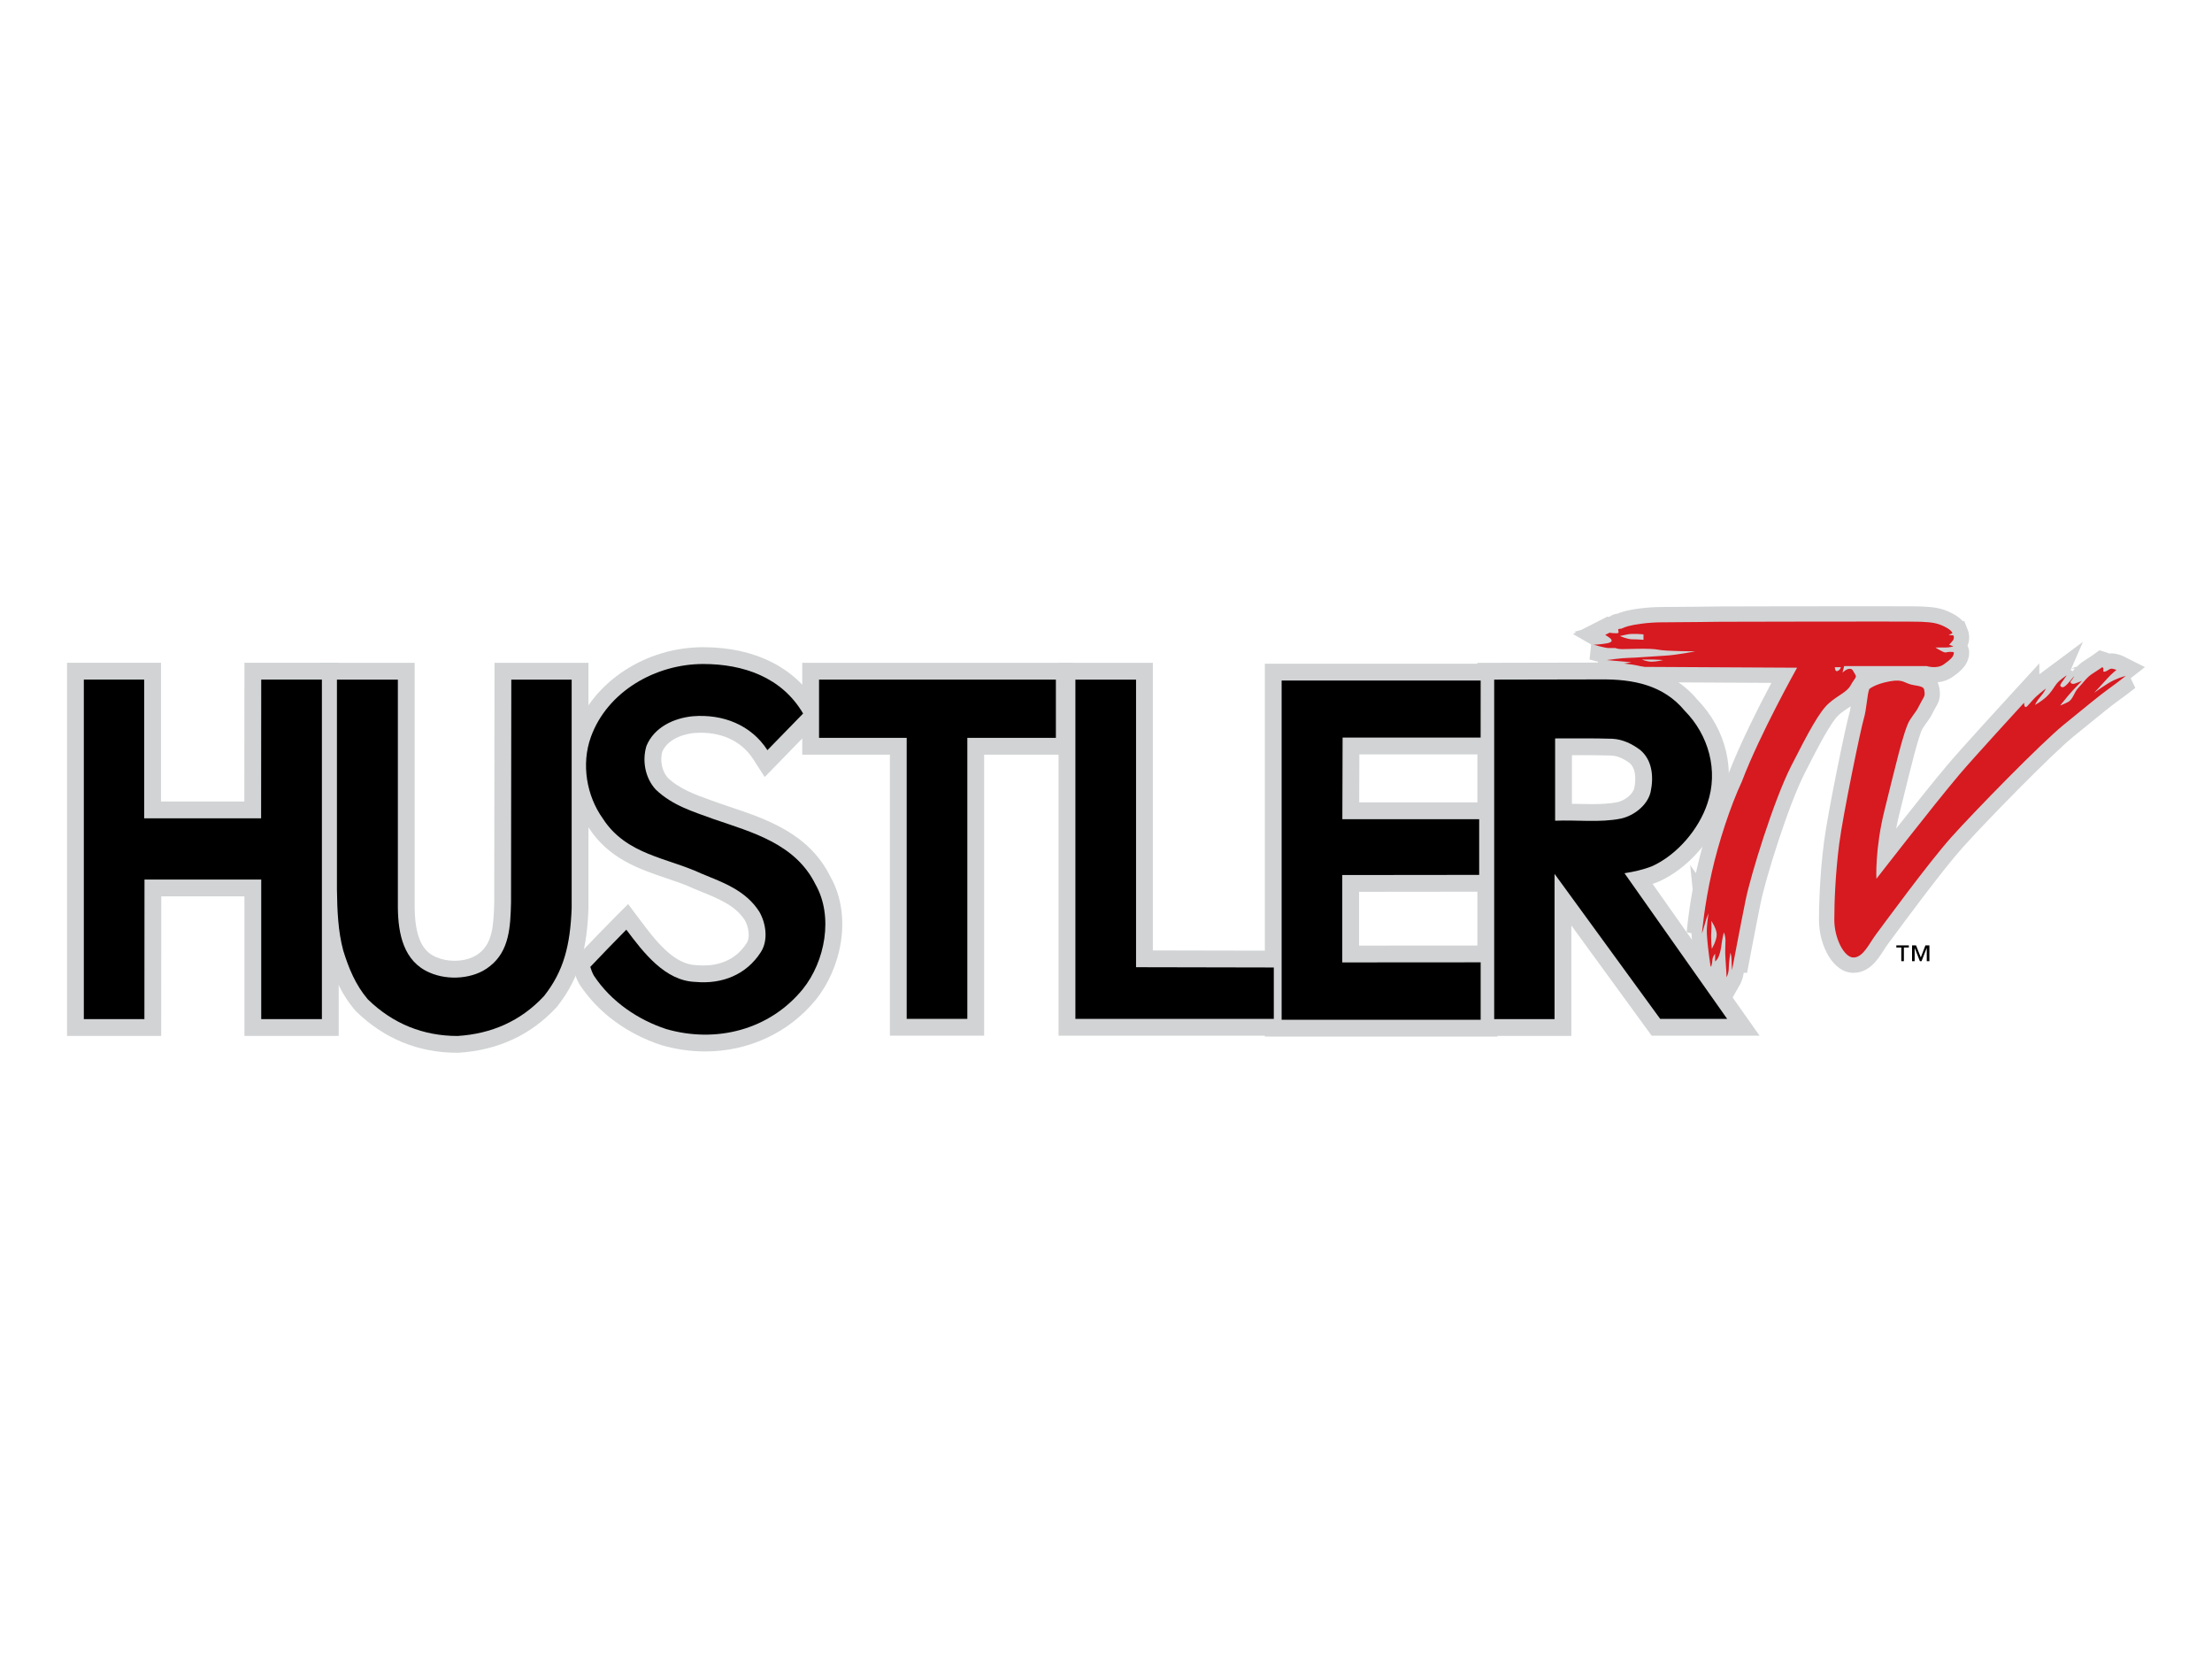 <?xml version="1.0" encoding="UTF-8" standalone="no"?>
<svg
   xmlns:dc="http://purl.org/dc/elements/1.1/"
   xmlns:cc="http://creativecommons.org/ns#"
   xmlns:rdf="http://www.w3.org/1999/02/22-rdf-syntax-ns#"
   xmlns:svg="http://www.w3.org/2000/svg"
   xmlns="http://www.w3.org/2000/svg"
   xmlns:sodipodi="http://sodipodi.sourceforge.net/DTD/sodipodi-0.dtd"
   xmlns:inkscape="http://www.inkscape.org/namespaces/inkscape"
   version="1.1"
   id="Layer_1"
   x="0px"
   y="0px"
   width="132"
   height="99"
   viewBox="0 0 132 99"
   enable-background="new 0 0 1000 214.893"
   xml:space="preserve"
   sodipodi:docname="Hustler_TV.svg"
   inkscape:version="1.0.2 (e86c870879, 2021-01-15, custom)"><defs
   id="defs57" /><sodipodi:namedview
   pagecolor="#ffffff"
   bordercolor="#666666"
   borderopacity="1"
   objecttolerance="10"
   gridtolerance="10"
   guidetolerance="10"
   inkscape:pageopacity="0"
   inkscape:pageshadow="2"
   inkscape:window-width="1920"
   inkscape:window-height="1001"
   id="namedview55"
   showgrid="false"
   inkscape:zoom="1.648"
   inkscape:cx="500"
   inkscape:cy="107.4465"
   inkscape:window-x="-9"
   inkscape:window-y="-9"
   inkscape:window-maximized="1"
   inkscape:current-layer="Layer_1" />
<g
   id="g52"
   transform="matrix(0.124,0,0,0.124,4,36.177)">
	<path
   fill="#d71920"
   d="m 737.855,29.067 c 0,0 4.483,-1.052 7.123,-1.052 2.63,0 7.887,-1.064 7.887,-1.064 l -11.854,-1.037 c 0,0 7.633,-1.064 10.537,-1.064 2.907,0 11.839,-0.774 17.371,-1.053 5.532,-0.262 14.744,-2.102 14.744,-2.102 0,0 -14.22,0 -17.896,-0.786 -3.695,-0.805 -15.008,-0.279 -17.386,-0.279 -2.364,0 -3.154,-0.525 -3.154,-0.525 h -3.432 c -1.56,0 -7.095,-1.56 -7.095,-1.56 0,0 4.747,-0.278 6.848,-0.789 2.089,-0.526 2.089,-1.329 1.317,-2.117 -0.793,-0.787 -2.63,-1.841 -2.63,-1.841 l 2.103,-1.064 c 0,0 1.299,0.279 3.413,0.279 2.104,0 -0.259,-2.118 1.332,-2.118 1.56,0 1.298,-0.511 4.203,-1.313 2.891,-0.788 9.47,-1.84 16.317,-1.84 6.847,0 28.144,-0.261 28.144,-0.261 0,0 91.574,-0.25 96.584,0 4.989,0.261 7.634,0.524 11.313,2.379 3.674,1.838 3.674,3.153 3.674,3.153 l -1.837,0.785 2.38,0.265 c 0,0 0.525,1.313 -0.263,2.364 -0.805,1.052 -1.84,2.118 -1.84,2.118 l 1.637,1.91 c 0,0 -1.39,-0.598 -3.227,-0.598 h -4.991 c 0,0 1.049,0.772 3.154,1.838 2.112,1.053 1.837,0.264 3.951,0.264 2.104,0 1.856,0.263 1.578,1.313 -0.263,1.051 -1.313,2.365 -4.732,4.743 -3.427,2.364 -8.169,0.773 -8.169,0.773 h -39.72 l -0.802,3.168 c 0,0 1.842,-1.854 3.432,-1.854 1.56,0 1.56,1.065 2.628,2.643 1.049,1.575 -0.267,1.854 -2.104,5.254 -1.855,3.431 -6.059,4.744 -10.523,8.699 -4.481,3.941 -9.75,13.678 -18.161,30.259 -8.436,16.565 -19.481,52.634 -21.848,64.209 -2.367,11.575 -6.584,33.938 -6.584,33.938 0,0 -0.249,-3.679 -0.249,-5.256 0,-1.576 -0.539,-3.153 -0.539,-3.153 0,0 -0.788,4.73 -0.788,7.356 0,2.644 -1.051,4.48 -1.051,4.48 0,0 -0.264,-5.794 -0.527,-8.96 -0.277,-3.153 0,-7.095 0,-8.934 0,-1.84 -0.785,-3.68 -0.785,-3.68 0,0 -0.805,3.154 -1.052,5.257 -0.261,2.115 -0.539,3.955 -1.314,6.057 -0.788,2.102 -1.838,2.628 -1.838,2.628 v -3.679 c 0,0 -1.331,1.575 -1.331,3.152 0,1.576 -0.773,3.678 -0.773,3.678 0,0 -0.525,-3.678 -0.8,-5.779 -0.264,-2.102 -0.791,-6.057 -1.052,-10.261 -0.264,-4.219 0.788,-10.275 0.788,-10.275 0,0 -1.052,2.377 -1.576,4.479 -0.543,2.104 -1.578,5.271 -1.578,5.271 0,0 1.054,-13.211 4.732,-29.471 3.297,-14.596 8.871,-31.615 14.48,-43.702 8.685,-22.871 26.562,-54.735 26.562,-54.735 z m 13.155,-15.53 c -2.628,0.525 -3.679,0.788 -3.679,0.788 0,0 3.429,1.591 6.054,1.591 2.63,0 5.274,0.248 5.274,0.248 v -2.627 c 0,0 -4.996,-0.524 -7.649,0 m 11.589,13.151 c 2.381,0 5.53,-0.773 5.53,-0.773 0,0 -3.149,-0.276 -4.991,-0.276 h -5.283 c -10e-4,-10e-4 2.377,1.049 4.744,1.049 m 91.051,2.642 h -2.905 c 0,0 0,2.364 1.332,1.839 1.313,-0.524 1.573,-1.839 1.573,-1.839 m -62.371,122.1 c 0,0 0.266,2.363 0,5.529 -0.249,3.154 0.266,7.896 0.266,7.896 0,0 2.362,-3.955 2.362,-6.844 0,-2.906 -2.628,-6.581 -2.628,-6.581 M 867.326,39.854 c -1.049,2.626 -1.313,9.999 -2.625,14.202 -1.315,4.219 -9.999,46.052 -11.841,60.269 -1.837,14.202 -2.362,28.143 -2.362,36.564 0,8.962 4.742,18.156 9.209,18.156 4.714,0 7.619,-6.829 10.787,-11.033 3.154,-4.219 25.268,-34.491 36.3,-46.84 11.064,-12.364 43.18,-45.263 54.214,-54.226 11.046,-8.932 16.331,-13.414 21.045,-16.845 4.759,-3.416 8.698,-6.567 8.698,-6.567 0,0 -2.375,0.524 -5.793,2.102 -3.43,1.592 -9.459,6.058 -9.459,6.058 0,0 4.189,-4.466 6.307,-6.846 2.103,-2.366 4.465,-4.203 4.465,-4.203 0,0 -0.522,-0.265 -1.84,-0.541 -1.313,-0.248 -1.837,0.541 -2.902,1.065 -1.035,0.525 -1.84,0.525 -1.56,-0.524 0.247,-1.066 -0.543,-1.314 -0.543,-1.314 0,0 -1.838,1.314 -4.745,3.151 -2.874,1.84 -4.187,4.204 -6.567,6.584 -2.363,2.365 -2.61,5.78 -5.269,7.095 -2.628,1.313 -3.665,1.59 -3.665,1.59 0,0 1.317,-1.59 3.665,-4.481 2.38,-2.891 6.848,-7.356 6.848,-7.356 0,0 -1.842,0.773 -3.418,1.315 -1.574,0.524 -2.628,-0.542 -1.84,-1.315 0.79,-0.802 1.56,-2.378 1.56,-2.378 0,0 -2.348,2.905 -3.396,3.94 -1.065,1.066 -1.842,1.854 -2.905,1.313 -1.037,-0.524 0,-1.837 0.805,-2.875 0.788,-1.064 1.837,-2.642 1.837,-2.642 0,0 -3.43,2.117 -4.991,4.204 -1.593,2.116 -2.381,3.956 -5.008,6.32 -2.639,2.365 -5.269,3.678 -5.269,3.678 0,0 0.788,-1.839 2.63,-3.94 1.837,-2.102 2.639,-3.941 2.639,-3.941 0,0 -2.114,1.576 -4.48,3.678 -2.362,2.117 -4.481,5.271 -5.253,5.271 -0.788,0 -0.788,-2.102 -0.788,-2.102 0,0 -24.671,26.9 -31.047,34.462 -12.904,15.266 -40.009,50.27 -40.009,50.27 0,0 -0.804,-14.216 3.94,-33.164 4.728,-18.944 9.223,-38.68 12.1,-43.161 2.905,-4.466 2.905,-3.679 4.742,-7.371 1.842,-3.678 2.63,-3.94 2.383,-6.042 -0.277,-2.102 0,-2.644 -5.008,-3.431 -4.994,-0.772 -4.742,-3.152 -11.837,-1.84 -7.126,1.312 -9.754,3.691 -9.754,3.691 m 107.896,-5.533 c -1.313,0.789 -2.101,1.839 -4.203,3.941 -2.114,2.115 -3.168,3.692 -1.049,3.431 2.084,-0.263 2.627,-1.592 4.989,-3.431 2.38,-1.823 2.629,-4.466 2.629,-4.466 0,0 -1.051,-0.262 -2.366,0.525"
   id="path2" />
	<path
   fill="#d1d3d4"
   d="m 792.447,204.262 -1.105,-24.225 -0.417,0.21 -4.353,7.286 -0.52,-4.845 -0.289,0.144 v -2.808 l -0.514,-4.77 -1.513,-0.16 c 0,0 -0.534,-3.729 -0.816,-5.862 l -0.084,-0.67 c -0.284,-2.262 -0.762,-6.047 -1.014,-10.092 -0.021,-0.361 -0.037,-0.732 -0.047,-1.106 l -2.308,-0.465 c 0.035,-0.442 0.723,-8.896 2.87,-20.617 l -1.189,-11.684 2.751,3.845 c 0.147,-0.678 0.301,-1.361 0.452,-2.054 3.481,-15.385 9.17,-32.572 14.877,-44.937 5.69,-14.92 14.958,-33.17 21.01,-44.573 l -82.423,-0.444 -1.098,-9.753 c -1.099,-0.258 -2.418,-0.596 -4.013,-1.046 l 0.781,-7.223 -8.72,-5.027 1.445,-0.733 -0.827,-0.384 3.154,-0.797 12.792,-6.489 0.812,0.174 c 1.153,-0.883 2.553,-1.433 4.062,-1.588 0.799,-0.349 1.729,-0.707 3.116,-1.09 3.73,-1.019 11.025,-2.106 18.283,-2.106 6.823,0 28.053,-0.263 28.053,-0.263 0.07,0 40.783,-0.11 69.407,-0.11 25.226,0 26.972,0.087 27.629,0.12 5.565,0.291 9.293,0.651 14.269,3.161 2.445,1.221 4.152,2.542 5.325,3.859 l 0.778,0.085 1.639,4.104 c 0.807,2.021 1.096,4.906 -0.109,7.641 0.907,1.773 1.049,3.8 0.429,6.04 -0.939,3.739 -3.751,6.316 -7.684,9.055 -2.052,1.415 -4.483,2.275 -7.12,2.534 0.464,0.993 0.802,2.168 0.968,3.556 l 0.053,0.411 c 0.457,3.891 -0.862,6.185 -1.926,8.029 -0.312,0.54 -0.708,1.223 -1.179,2.174 -1.322,2.65 -2.01,3.624 -3.018,4.996 -0.479,0.653 -1.104,1.503 -2.143,3.098 -1.778,2.941 -5.826,19.405 -8.779,31.429 l -2.348,9.498 c -0.632,2.521 -1.161,4.947 -1.6,7.259 8.389,-10.653 18.364,-23.183 24.89,-30.904 6.397,-7.586 30.23,-33.583 31.245,-34.687 l 12.797,-13.959 v 5.255 l 20.999,-15.636 -5.628,12.903 c 1.116,-0.41 2.24,-0.882 2.284,-0.901 l 0.136,0.2 c 1.019,-1.028 2.23,-2.08 3.741,-3.044 2.663,-1.685 4.351,-2.885 4.425,-2.94 l 2.996,-2.135 3.504,1.102 c 0.401,0.125 0.786,0.279 1.152,0.458 0.888,-0.11 1.874,-0.109 3.012,0.105 2.01,0.419 3.149,0.88 3.781,1.198 l 10.42,5.241 -6.866,5.338 2.222,4.646 c -0.168,0.134 -4.145,3.311 -9.001,6.799 -3.11,2.261 -6.533,5.052 -12.205,9.675 -2.415,1.967 -5.203,4.242 -8.51,6.914 -10.712,8.7 -42.764,41.576 -53.353,53.409 -9.491,10.621 -27.931,35.572 -33.989,43.771 l -1.9,2.565 c -0.671,0.895 -1.311,1.896 -1.963,2.914 -3.003,4.675 -7.115,11.076 -14.728,11.076 -9.917,0 -16.58,-13.197 -16.58,-25.524 0,-4.403 0.177,-20.125 2.429,-37.511 1.879,-14.507 10.599,-56.665 12.109,-61.515 0.291,-0.933 0.538,-2.283 0.758,-3.732 -0.455,0.313 -0.914,0.617 -1.359,0.912 -1.425,0.946 -2.896,1.924 -4.306,3.174 -3.729,3.276 -9.92,15.148 -16.477,28.074 -8.024,15.764 -18.842,50.813 -21.201,62.351 -2.326,11.387 -6.521,33.605 -6.563,33.828 l -1.602,-0.096 c -0.401,3.033 -1.483,5.143 -1.865,5.812 z M 873.784,44.676 c -0.124,0.841 -0.25,1.771 -0.35,2.521 -0.396,2.962 -0.849,6.318 -1.702,9.055 -1.175,3.795 -9.78,45.242 -11.562,59.018 -2.14,16.512 -2.308,31.438 -2.308,35.619 0,3.785 1.14,7.261 2.252,9.356 0.674,-0.936 1.396,-2.056 1.924,-2.874 0.857,-1.34 1.709,-2.651 2.571,-3.794 l 1.835,-2.48 c 6.812,-9.217 24.903,-33.699 34.858,-44.835 9.137,-10.212 32.69,-34.508 47.147,-48.008 l -9.643,2.584 1.41,-1.705 -0.047,0.021 c -7.771,8.523 -19.697,21.665 -23.771,26.496 -12.659,14.979 -39.549,49.683 -39.819,50.03 l -12.069,15.59 -1.112,-19.686 c -0.035,-0.625 -0.81,-15.563 4.149,-35.367 l 2.334,-9.444 c 4.892,-19.892 7.796,-31.365 10.713,-35.908 1.296,-1.992 2.065,-3.034 2.65,-3.833 0.63,-0.856 0.837,-1.14 1.499,-2.446 -1.146,-0.357 -2.037,-0.745 -2.726,-1.046 -0.909,-0.397 -0.909,-0.397 -1.34,-0.397 -0.378,0 -1.077,0.046 -2.262,0.265 -2.076,0.382 -3.596,0.86 -4.631,1.268 z m -76.709,92.971 2.707,6.313 c 0.305,-1.529 0.594,-2.971 0.859,-4.269 2.556,-12.513 13.818,-49.019 22.503,-66.078 9.671,-19.068 14.568,-27.796 19.856,-32.449 0.667,-0.585 1.321,-1.122 1.956,-1.614 l 0.876,-3.519 c -1.531,-1.664 -2.457,-4.016 -2.457,-6.702 v -3.922 l -4.362,7.775 c -0.175,0.314 -17.718,31.661 -26.104,53.747 l -0.201,0.483 c -5.255,11.33 -10.743,27.903 -13.981,42.225 -0.623,2.776 -1.171,5.466 -1.652,8.01 z m 167.406,-106.946 0.641,0.646 c 0.354,-0.414 0.734,-0.847 1.141,-1.287 -0.581,-0.091 -1.187,-0.082 -1.739,0.026 l -0.445,1.022 c 0.228,-0.231 0.369,-0.375 0.402,-0.407 z M 848.685,24.649 c -0.793,0.47 -1.835,1.378 -2.217,3.028 l 1.373,0.316 z m -64.269,-2.701 58.96,0.318 V 21.96 h 5.994 l 0.135,-0.54 h 39.361 l -3.288,-2.417 -8.735,-0.969 4.693,-2.008 -1.737,-1.277 c -3.707,-0.007 -8.512,-0.011 -14.734,-0.011 -28.58,0 -69.216,0.109 -69.295,0.109 -0.021,0 -5.649,0.068 -12.042,0.136 z"
   id="path4" />
	<path
   fill="#d71920"
   d="m 737.855,29.067 c 0,0 4.483,-1.052 7.123,-1.052 2.63,0 7.887,-1.064 7.887,-1.064 l -11.854,-1.037 c 0,0 7.633,-1.064 10.537,-1.064 2.907,0 11.839,-0.774 17.371,-1.053 5.532,-0.262 14.744,-2.102 14.744,-2.102 0,0 -14.22,0 -17.896,-0.786 -3.695,-0.805 -15.008,-0.279 -17.386,-0.279 -2.364,0 -3.154,-0.525 -3.154,-0.525 h -3.432 c -1.56,0 -7.095,-1.56 -7.095,-1.56 0,0 4.747,-0.278 6.848,-0.789 2.089,-0.526 2.089,-1.329 1.317,-2.117 -0.793,-0.787 -2.63,-1.841 -2.63,-1.841 l 2.103,-1.064 c 0,0 1.299,0.279 3.413,0.279 2.104,0 -0.259,-2.118 1.332,-2.118 1.56,0 1.298,-0.511 4.203,-1.313 2.891,-0.788 9.47,-1.84 16.317,-1.84 6.847,0 28.144,-0.261 28.144,-0.261 0,0 91.574,-0.25 96.584,0 4.989,0.261 7.634,0.524 11.313,2.379 3.674,1.838 3.674,3.153 3.674,3.153 l -1.837,0.785 2.38,0.265 c 0,0 0.525,1.313 -0.263,2.364 -0.805,1.052 -1.84,2.118 -1.84,2.118 l 2.103,0.772 c 0,0 -1.855,0.54 -3.692,0.54 h -4.991 c 0,0 1.049,0.772 3.154,1.838 2.112,1.053 1.837,0.264 3.951,0.264 2.104,0 1.856,0.263 1.578,1.313 -0.263,1.051 -1.313,2.365 -4.732,4.743 -3.427,2.364 -8.169,0.773 -8.169,0.773 h -39.72 l -0.802,3.168 c 0,0 1.842,-1.854 3.432,-1.854 1.56,0 1.56,1.065 2.628,2.643 1.049,1.575 -0.267,1.854 -2.104,5.254 -1.855,3.431 -6.059,4.744 -10.523,8.699 -4.481,3.941 -9.75,13.678 -18.161,30.259 -8.436,16.565 -19.481,52.634 -21.848,64.209 -2.367,11.575 -6.584,33.938 -6.584,33.938 0,0 -0.249,-3.679 -0.249,-5.256 0,-1.576 -0.539,-3.153 -0.539,-3.153 0,0 -0.788,4.73 -0.788,7.356 0,2.644 -1.051,4.48 -1.051,4.48 0,0 -0.264,-5.794 -0.527,-8.96 -0.277,-3.153 0,-7.095 0,-8.934 0,-1.84 -0.785,-3.68 -0.785,-3.68 0,0 -0.805,3.154 -1.052,5.257 -0.261,2.115 -0.539,3.955 -1.314,6.057 -0.788,2.102 -1.838,2.628 -1.838,2.628 v -3.679 c 0,0 -1.331,1.575 -1.331,3.152 0,1.576 -0.773,3.678 -0.773,3.678 0,0 -0.525,-3.678 -0.8,-5.779 -0.264,-2.102 -0.791,-6.057 -1.052,-10.261 -0.264,-4.219 0.788,-10.275 0.788,-10.275 0,0 -1.052,2.377 -1.576,4.479 -0.543,2.104 -1.578,5.271 -1.578,5.271 0,0 1.054,-13.211 4.732,-29.471 3.297,-14.596 8.871,-31.615 14.48,-43.702 8.685,-22.871 26.562,-54.735 26.562,-54.735 z m 13.155,-15.53 c -2.628,0.525 -3.679,0.788 -3.679,0.788 0,0 3.429,1.591 6.054,1.591 2.63,0 5.274,0.248 5.274,0.248 v -2.627 c 0,0 -4.996,-0.524 -7.649,0 m 11.589,13.151 c 2.381,0 5.53,-0.773 5.53,-0.773 0,0 -3.149,-0.276 -4.991,-0.276 h -5.283 c -10e-4,-10e-4 2.377,1.049 4.744,1.049 m 91.051,2.642 h -2.905 c 0,0 0,2.364 1.332,1.839 1.313,-0.524 1.573,-1.839 1.573,-1.839 m -62.371,122.1 c 0,0 0.266,2.363 0,5.529 -0.249,3.154 0.266,7.896 0.266,7.896 0,0 2.362,-3.955 2.362,-6.844 0,-2.906 -2.628,-6.581 -2.628,-6.581 M 867.326,39.854 c -1.049,2.626 -1.313,9.999 -2.625,14.202 -1.315,4.219 -9.999,46.052 -11.841,60.269 -1.837,14.202 -2.362,28.143 -2.362,36.564 0,8.962 4.742,18.156 9.209,18.156 4.714,0 7.619,-6.829 10.787,-11.033 3.154,-4.219 25.268,-34.491 36.3,-46.84 11.064,-12.364 43.18,-45.263 54.214,-54.226 11.046,-8.932 16.331,-13.414 21.045,-16.845 4.759,-3.416 8.698,-6.567 8.698,-6.567 0,0 -2.375,0.524 -5.793,2.102 -3.43,1.592 -9.459,6.058 -9.459,6.058 0,0 4.189,-4.466 6.307,-6.846 2.103,-2.366 4.465,-4.203 4.465,-4.203 0,0 -0.522,-0.265 -1.84,-0.541 -1.313,-0.248 -1.837,0.541 -2.902,1.065 -1.035,0.525 -1.84,0.525 -1.56,-0.524 0.247,-1.066 -0.543,-1.314 -0.543,-1.314 0,0 -1.838,1.314 -4.745,3.151 -2.874,1.84 -4.187,4.204 -6.567,6.584 -2.363,2.365 -2.61,5.78 -5.269,7.095 -2.628,1.313 -3.665,1.59 -3.665,1.59 0,0 1.317,-1.59 3.665,-4.481 2.38,-2.891 6.848,-7.356 6.848,-7.356 0,0 -1.842,0.773 -3.418,1.315 -1.574,0.524 -2.628,-0.542 -1.84,-1.315 0.79,-0.802 1.56,-2.378 1.56,-2.378 0,0 -2.348,2.905 -3.396,3.94 -1.065,1.066 -1.842,1.854 -2.905,1.313 -1.037,-0.524 0,-1.837 0.805,-2.875 0.788,-1.064 1.837,-2.642 1.837,-2.642 0,0 -3.43,2.117 -4.991,4.204 -1.593,2.116 -2.381,3.956 -5.008,6.32 -2.639,2.365 -5.269,3.678 -5.269,3.678 0,0 0.788,-1.839 2.63,-3.94 1.837,-2.102 2.639,-3.941 2.639,-3.941 0,0 -2.114,1.576 -4.48,3.678 -2.362,2.117 -4.481,5.271 -5.253,5.271 -0.788,0 -0.788,-2.102 -0.788,-2.102 0,0 -24.671,26.9 -31.047,34.462 -12.904,15.266 -40.009,50.27 -40.009,50.27 0,0 -0.804,-14.216 3.94,-33.164 4.728,-18.944 9.223,-38.68 12.1,-43.161 2.905,-4.466 2.905,-3.679 4.742,-7.371 1.842,-3.678 2.63,-3.94 2.383,-6.042 -0.277,-2.102 0,-2.644 -5.008,-3.431 -4.994,-0.772 -4.742,-3.152 -11.837,-1.84 -7.126,1.312 -9.754,3.691 -9.754,3.691 m 107.896,-5.533 c -1.313,0.789 -2.101,1.839 -4.203,3.941 -2.114,2.115 -3.168,3.692 -1.049,3.431 2.084,-0.263 2.627,-1.592 4.989,-3.431 2.38,-1.823 2.629,-4.466 2.629,-4.466 0,0 -1.051,-0.262 -2.366,0.525"
   id="path6" />
	<path
   fill="#d1d3d4"
   d="m 354.237,51.633 -17.179,17.632 c -7.81,-12.143 -21.398,-17.471 -35.835,-16.333 -9.106,0.877 -18.639,5.211 -22.392,14.304 -2.159,7.227 -0.583,15.458 4.468,20.961 8.102,7.794 18.216,10.686 28.038,14.291 18.057,6.219 39.149,11.705 48.84,31.353 8.801,15.457 4.614,37.133 -6.086,50.415 -16.028,19.661 -41.746,26.156 -65.728,19.223 -13.298,-4.349 -26.434,-13.004 -34.827,-25.718 -0.715,-1.299 -1.298,-2.744 -1.723,-4.189 5.635,-5.911 11.416,-11.983 17.341,-17.924 8.233,10.991 18.625,24.71 33.368,25.149 12.727,1.152 24.405,-3.474 31.337,-14.304 3.767,-5.78 2.467,-14.014 -0.713,-19.502 -6.642,-10.406 -17.765,-14.158 -27.879,-18.348 -16.333,-7.648 -36.112,-8.946 -47.395,-26.434 -7.795,-10.844 -10.524,-26.156 -5.767,-39.309 7.942,-21.952 31.194,-35.104 54.021,-35.104 19.373,0.001 37.865,6.365 48.111,23.837"
   id="path8" />
	<path
   fill="#d1d3d4"
   d="m 307.137,214.255 c -7.044,0 -14.115,-1.013 -21.019,-3.009 -16.675,-5.449 -30.547,-15.73 -39.329,-29.031 l -0.335,-0.554 c -0.985,-1.789 -1.792,-3.745 -2.398,-5.815 l -1.313,-4.478 3.711,-3.894 c 5.486,-5.756 11.159,-11.707 16.976,-17.537 l 6.598,-6.615 5.6,7.477 c 7.205,9.617 16.169,21.588 27.137,21.915 l 0.488,0.03 c 1.018,0.092 2.028,0.139 3.027,0.139 6.337,0 15.083,-1.865 20.769,-10.75 1.845,-2.83 0.981,-7.846 -0.898,-11.088 -4.474,-6.993 -12.573,-10.289 -21.15,-13.774 l -3.161,-1.304 c -4.209,-1.973 -8.758,-3.509 -13.573,-5.139 -12.872,-4.353 -27.453,-9.282 -37.076,-24.064 -9.493,-13.325 -12.12,-31.597 -6.688,-46.614 8.614,-23.81 33.955,-40.438 61.626,-40.438 24.996,0 44.56,9.884 55.086,27.83 l 3.118,5.317 -28.576,29.329 -5.498,-8.55 c -5.297,-8.235 -14.267,-12.771 -25.257,-12.771 -1.04,0 -2.087,0.042 -3.142,0.125 -2.707,0.263 -12.113,1.715 -15.394,8.956 -1.185,4.451 -0.147,9.438 2.637,12.606 5.79,5.471 13.274,8.139 21.192,10.961 1.278,0.455 2.557,0.912 3.83,1.379 1.43,0.49 3.035,1.031 4.653,1.574 17.907,6.012 38.193,12.826 48.546,33.58 11.014,19.597 4.869,44.626 -6.936,59.279 -12.923,15.853 -32.323,24.926 -53.251,24.928 z m -45.605,-39.156 c 6.772,9.288 17.346,16.77 29.346,20.693 5.177,1.491 10.734,2.289 16.256,2.289 16.285,0 30.734,-6.726 40.689,-18.936 8.292,-10.293 12.571,-28.582 5.327,-41.306 l -0.225,-0.423 C 345.583,122.53 329.338,117.074 313.63,111.8 c -1.66,-0.558 -3.305,-1.109 -4.926,-1.669 -1.379,-0.504 -2.61,-0.943 -3.842,-1.382 -8.832,-3.148 -18.847,-6.718 -27.168,-14.726 l -0.351,-0.359 c -6.91,-7.527 -9.307,-18.541 -6.258,-28.745 l 0.273,-0.769 c 4.429,-10.736 15.305,-17.94 29.092,-19.27 1.62,-0.128 3.091,-0.188 4.552,-0.188 12.797,0 24.215,4.461 32.538,12.489 l 6.255,-6.419 C 333.722,38.607 318.104,35.88 306.128,35.88 c -20.988,0 -40.076,12.241 -46.416,29.77 -3.693,10.208 -1.838,22.704 4.728,31.837 l 0.229,0.336 c 6.561,10.17 16.856,13.652 28.778,17.684 4.962,1.679 10.094,3.413 15.063,5.724 l 2.582,1.056 c 10.053,4.088 21.446,8.721 28.871,20.352 4.565,7.863 6.418,19.445 0.674,28.266 -8.085,12.631 -22.445,19.367 -38.605,17.965 -14.854,-0.554 -25.482,-10.85 -33.62,-20.928 -2.318,2.386 -4.614,4.782 -6.88,7.157 z"
   id="path10" />
	<polygon
   fill="#d1d3d4"
   points="93.46,198.704 93.46,131.533 37.278,131.533 37.235,198.704 8.086,198.704 8.086,35.299 37.133,35.299 37.133,102.063 93.401,102.063 93.46,35.299 122.652,35.299 122.652,198.704 "
   id="polygon12" />
	<path
   fill="#d1d3d4"
   d="M 130.738,206.791 H 85.375 V 139.618 H 45.359 l -0.043,67.173 H 0 V 27.214 h 45.218 v 66.764 h 40.104 l 0.059,-66.764 h 45.357 z m -29.192,-16.172 h 13.021 V 43.386 h -13.028 l -0.06,66.763 H 29.046 V 43.386 H 16.171 v 147.233 h 12.983 l 0.043,-67.172 h 72.348 v 67.172 z"
   id="path14" />
	<path
   fill="#d1d3d4"
   d="m 159.216,145.254 c 0.146,12.421 2.745,25.704 15.296,31.062 8.817,3.896 21.239,3.166 28.916,-3.036 9.518,-7.371 9.955,-19.21 10.246,-30.624 l 0.131,-107.34 h 29.047 V 145.4 c -0.716,17.837 -3.781,30.127 -13.283,42.184 -11.283,12.145 -25.426,18.202 -41.613,19.223 -16.611,0 -31.194,-5.925 -43.206,-17.632 -5.911,-6.935 -9.225,-15.02 -11.839,-23.543 -2.466,-9.108 -2.89,-19.224 -3.02,-29.324 V 35.315 h 29.324 v 109.939 z"
   id="path16" />
	<path
   fill="#d1d3d4"
   d="m 188.212,214.893 h -0.255 c -18.847,0 -35.283,-6.705 -48.85,-19.928 l -0.511,-0.545 c -7.358,-8.633 -11.036,-18.653 -13.415,-26.421 -2.88,-10.621 -3.25,-21.863 -3.376,-31.589 V 27.229 h 45.497 v 118.024 c 0.202,17.085 5.656,21.606 10.384,23.623 2.591,1.145 5.679,1.752 8.791,1.752 4.68,0 9.005,-1.326 11.869,-3.64 6.291,-4.874 6.949,-12.877 7.245,-24.54 l 0.138,-115.22 h 45.211 v 118.17 c -0.712,17.916 -3.536,32.618 -15.019,47.188 l -0.427,0.5 c -12.326,13.268 -28.149,20.598 -47.028,21.789 z m -37.544,-31.245 c 10.329,9.941 22.785,15.011 37.035,15.07 14.579,-0.973 26.268,-6.34 35.718,-16.398 7.572,-9.718 10.655,-19.856 11.354,-37.245 L 234.768,43.4 h -12.886 l -0.121,99.266 c -0.309,12.217 -0.691,27.179 -13.382,37.007 -5.642,4.562 -13.467,7.13 -21.902,7.13 v 0 c -5.39,0 -10.657,-1.069 -15.233,-3.092 -19.761,-8.433 -20.026,-30.961 -20.113,-38.362 V 43.4 h -13.152 v 92.906 c 0.112,8.631 0.425,18.665 2.738,27.21 1.94,6.315 4.704,13.851 9.951,20.132 z"
   id="path18" />
	<polygon
   fill="#d1d3d4"
   points="361.9,63.34 361.9,35.315 475.883,35.315 475.883,63.34 433.263,63.34 433.263,198.574 404.084,198.574 404.084,63.34 "
   id="polygon20" />
	<path
   fill="#d1d3d4"
   d="M 441.35,206.66 H 395.998 V 71.426 H 353.815 V 27.229 H 483.97 v 44.196 h -42.62 z m -29.181,-16.171 h 13.007 V 55.255 h 42.621 V 43.4 h -97.811 v 11.854 h 42.183 z"
   id="path22" />
	<polygon
   fill="#d1d3d4"
   points="514.46,35.315 514.46,173.716 580.759,173.849 580.759,198.574 485.269,198.574 485.269,35.315 "
   id="polygon24" />
	<path
   fill="#d1d3d4"
   d="M 588.842,206.66 H 477.181 V 27.229 h 45.364 v 138.416 l 66.297,0.132 z m -95.487,-16.171 h 79.318 v -8.57 l -66.297,-0.133 V 43.4 h -13.021 z"
   id="path26" />
	<polygon
   fill="#d1d3d4"
   points="613.703,129.358 613.703,171.411 680.306,171.366 680.306,198.998 584.524,198.998 584.524,35.753 680.306,35.753 680.29,63.194 613.862,63.194 613.743,102.487 679.591,102.487 679.591,129.285 "
   id="polygon28" />
	<path
   fill="#d1d3d4"
   d="M 688.392,207.085 H 576.442 V 27.667 h 111.952 l -0.021,43.613 h -66.451 l -0.07,23.12 h 65.824 v 42.963 l -65.89,0.072 v 25.885 l 66.605,-0.045 v 43.81 z m -95.783,-16.173 h 79.609 v -11.455 l -66.603,0.046 v -58.222 l 65.887,-0.072 v -10.636 h -65.866 l 0.166,-55.466 h 66.402 l 0.007,-11.269 h -79.603 v 147.074 z"
   id="path30" />
	<path
   fill="#d1d3d4"
   d="m 762.946,125.038 c 11.985,-5.503 22.379,-17.777 26.451,-30.054 5.475,-15.896 0.569,-33.076 -10.859,-44.649 C 768.29,37.911 753.695,35.053 738.094,35.213 l -51.281,0.103 v 163.389 h 29.047 v -69.916 l 50.838,69.786 h 32.233 L 749.52,128.483 c 4.614,-0.716 9.094,-1.708 13.426,-3.445 M 716.137,103.217 V 63.616 c 9.109,0 18.497,-0.131 27.587,0.162 5.053,0.291 9.389,2.45 13.299,5.341 5.924,4.919 6.64,13.007 5.05,20.376 -1.593,6.495 -8.232,11.4 -14.289,12.7 -9.968,2.029 -21.107,0.583 -31.647,1.022"
   id="path32" />
	<path
   fill="#d1d3d4"
   d="M 723.947,206.791 H 678.73 V 27.245 l 60.564,-0.126 c 13.048,0 31.902,1.853 45.247,17.791 13.979,14.336 18.771,34.497 12.503,52.708 -4.903,14.773 -16.973,28.455 -30.723,34.768 l -0.366,0.158 c -0.949,0.38 -1.924,0.738 -2.926,1.073 l 51.49,73.043 h -51.936 l -38.638,-53.039 v 53.17 z m -29.049,-16.172 h 12.876 v -86.662 l 0.275,0.377 V 55.53 L 729.15,55.5 c 4.082,0 9.456,0.023 14.835,0.195 6.253,0.36 12.022,2.619 17.842,6.921 l 0.361,0.28 c 7.49,6.221 10.328,16.536 7.789,28.306 -2.593,10.584 -12.431,17.17 -20.5,18.9 -5.653,1.149 -11.253,1.295 -15.508,1.295 -2.233,0 -4.485,-0.047 -6.74,-0.094 -3.606,-0.07 -7.211,-0.148 -10.759,-0.009 l -3.25,0.136 57.592,79.059 h 12.523 L 735.4,122.49 l 12.878,-1.997 c 4.73,-0.735 8.281,-1.626 11.471,-2.886 9.503,-4.439 18.516,-14.759 21.973,-25.169 4.318,-12.552 0.887,-26.474 -8.938,-36.422 l -0.487,-0.537 C 765.348,47.051 755.169,43.292 739.295,43.292 l -44.396,0.093 v 147.234 z m 29.327,-95.547 c 1.112,0.018 2.227,0.042 3.343,0.063 2.141,0.046 4.28,0.09 6.402,0.09 3.499,0 8.043,-0.109 12.2,-0.954 3.222,-0.691 7.278,-3.56 8.05,-6.701 0.521,-2.433 1.438,-8.882 -2.212,-12.103 -3.174,-2.305 -5.959,-3.457 -8.752,-3.618 -4.51,-0.141 -9.308,-0.176 -14.105,-0.176 l -4.926,0.011 z"
   id="path34" />
	<path
   d="m 354.237,51.633 -17.179,17.632 c -7.81,-12.143 -21.398,-17.471 -35.835,-16.333 -9.106,0.877 -18.639,5.211 -22.392,14.304 -2.159,7.227 -0.583,15.458 4.468,20.961 8.102,7.794 18.216,10.686 28.038,14.291 18.057,6.219 39.149,11.705 48.84,31.353 8.801,15.457 4.614,37.133 -6.086,50.415 -16.028,19.661 -41.746,26.156 -65.728,19.223 -13.298,-4.349 -26.434,-13.004 -34.827,-25.718 -0.715,-1.299 -1.298,-2.744 -1.723,-4.189 5.635,-5.911 11.416,-11.983 17.341,-17.924 8.233,10.991 18.625,24.71 33.368,25.149 12.727,1.152 24.405,-3.474 31.337,-14.304 3.767,-5.78 2.467,-14.014 -0.713,-19.502 -6.642,-10.406 -17.765,-14.158 -27.879,-18.348 -16.333,-7.648 -36.112,-8.946 -47.395,-26.434 -7.795,-10.844 -10.524,-26.156 -5.767,-39.309 7.942,-21.952 31.194,-35.104 54.021,-35.104 19.373,0.001 37.865,6.365 48.111,23.837"
   id="path36" />
	<polygon
   points="93.46,198.704 93.46,131.533 37.278,131.533 37.235,198.704 8.086,198.704 8.086,35.299 37.133,35.299 37.133,102.063 93.401,102.063 93.46,35.299 122.652,35.299 122.652,198.704 "
   id="polygon38" />
	<path
   d="m 159.216,145.254 c 0.146,12.421 2.745,25.704 15.296,31.062 8.817,3.896 21.239,3.166 28.916,-3.036 9.518,-7.371 9.955,-19.21 10.246,-30.624 l 0.131,-107.34 h 29.047 V 145.4 c -0.716,17.837 -3.781,30.127 -13.283,42.184 -11.283,12.145 -25.426,18.202 -41.613,19.223 -16.611,0 -31.194,-5.925 -43.206,-17.632 -5.911,-6.935 -9.225,-15.02 -11.839,-23.543 -2.466,-9.108 -2.89,-19.224 -3.02,-29.324 V 35.315 h 29.324 v 109.939 z"
   id="path40" />
	<polygon
   points="361.9,63.34 361.9,35.315 475.883,35.315 475.883,63.34 433.263,63.34 433.263,198.574 404.084,198.574 404.084,63.34 "
   id="polygon42" />
	<polygon
   points="514.46,35.315 514.46,173.716 580.759,173.849 580.759,198.574 485.269,198.574 485.269,35.315 "
   id="polygon44" />
	<polygon
   points="613.703,129.358 613.703,171.411 680.306,171.366 680.306,198.998 584.524,198.998 584.524,35.753 680.306,35.753 680.29,63.194 613.862,63.194 613.743,102.487 679.591,102.487 679.591,129.285 "
   id="polygon46" />
	<path
   d="m 762.946,125.038 c 11.985,-5.503 22.379,-17.777 26.451,-30.054 5.475,-15.896 0.569,-33.076 -10.859,-44.649 C 768.29,37.911 753.695,35.053 738.094,35.213 l -51.281,0.103 v 163.389 h 29.047 v -69.916 l 50.838,69.786 h 32.233 L 749.52,128.483 c 4.614,-0.716 9.094,-1.708 13.426,-3.445 M 716.137,103.217 V 63.616 c 9.109,0 18.497,-0.131 27.587,0.162 5.053,0.291 9.389,2.45 13.299,5.341 5.924,4.919 6.64,13.007 5.05,20.376 -1.593,6.495 -8.232,11.4 -14.289,12.7 -9.968,2.029 -21.107,0.583 -31.647,1.022"
   id="path48" />
	<path
   d="m 886.362,164.245 h -2.381 v 6.567 h -1.254 v -6.567 h -2.381 v -1.023 h 6.016 z m 9.897,6.568 h -1.273 v -6.336 h -0.025 l -2.48,6.336 h -0.807 l -2.48,-6.336 h -0.028 v 6.336 h -1.257 v -7.591 h 1.929 l 2.275,5.78 2.219,-5.78 h 1.929 v 7.591 z"
   id="path50" />
</g>
</svg>
